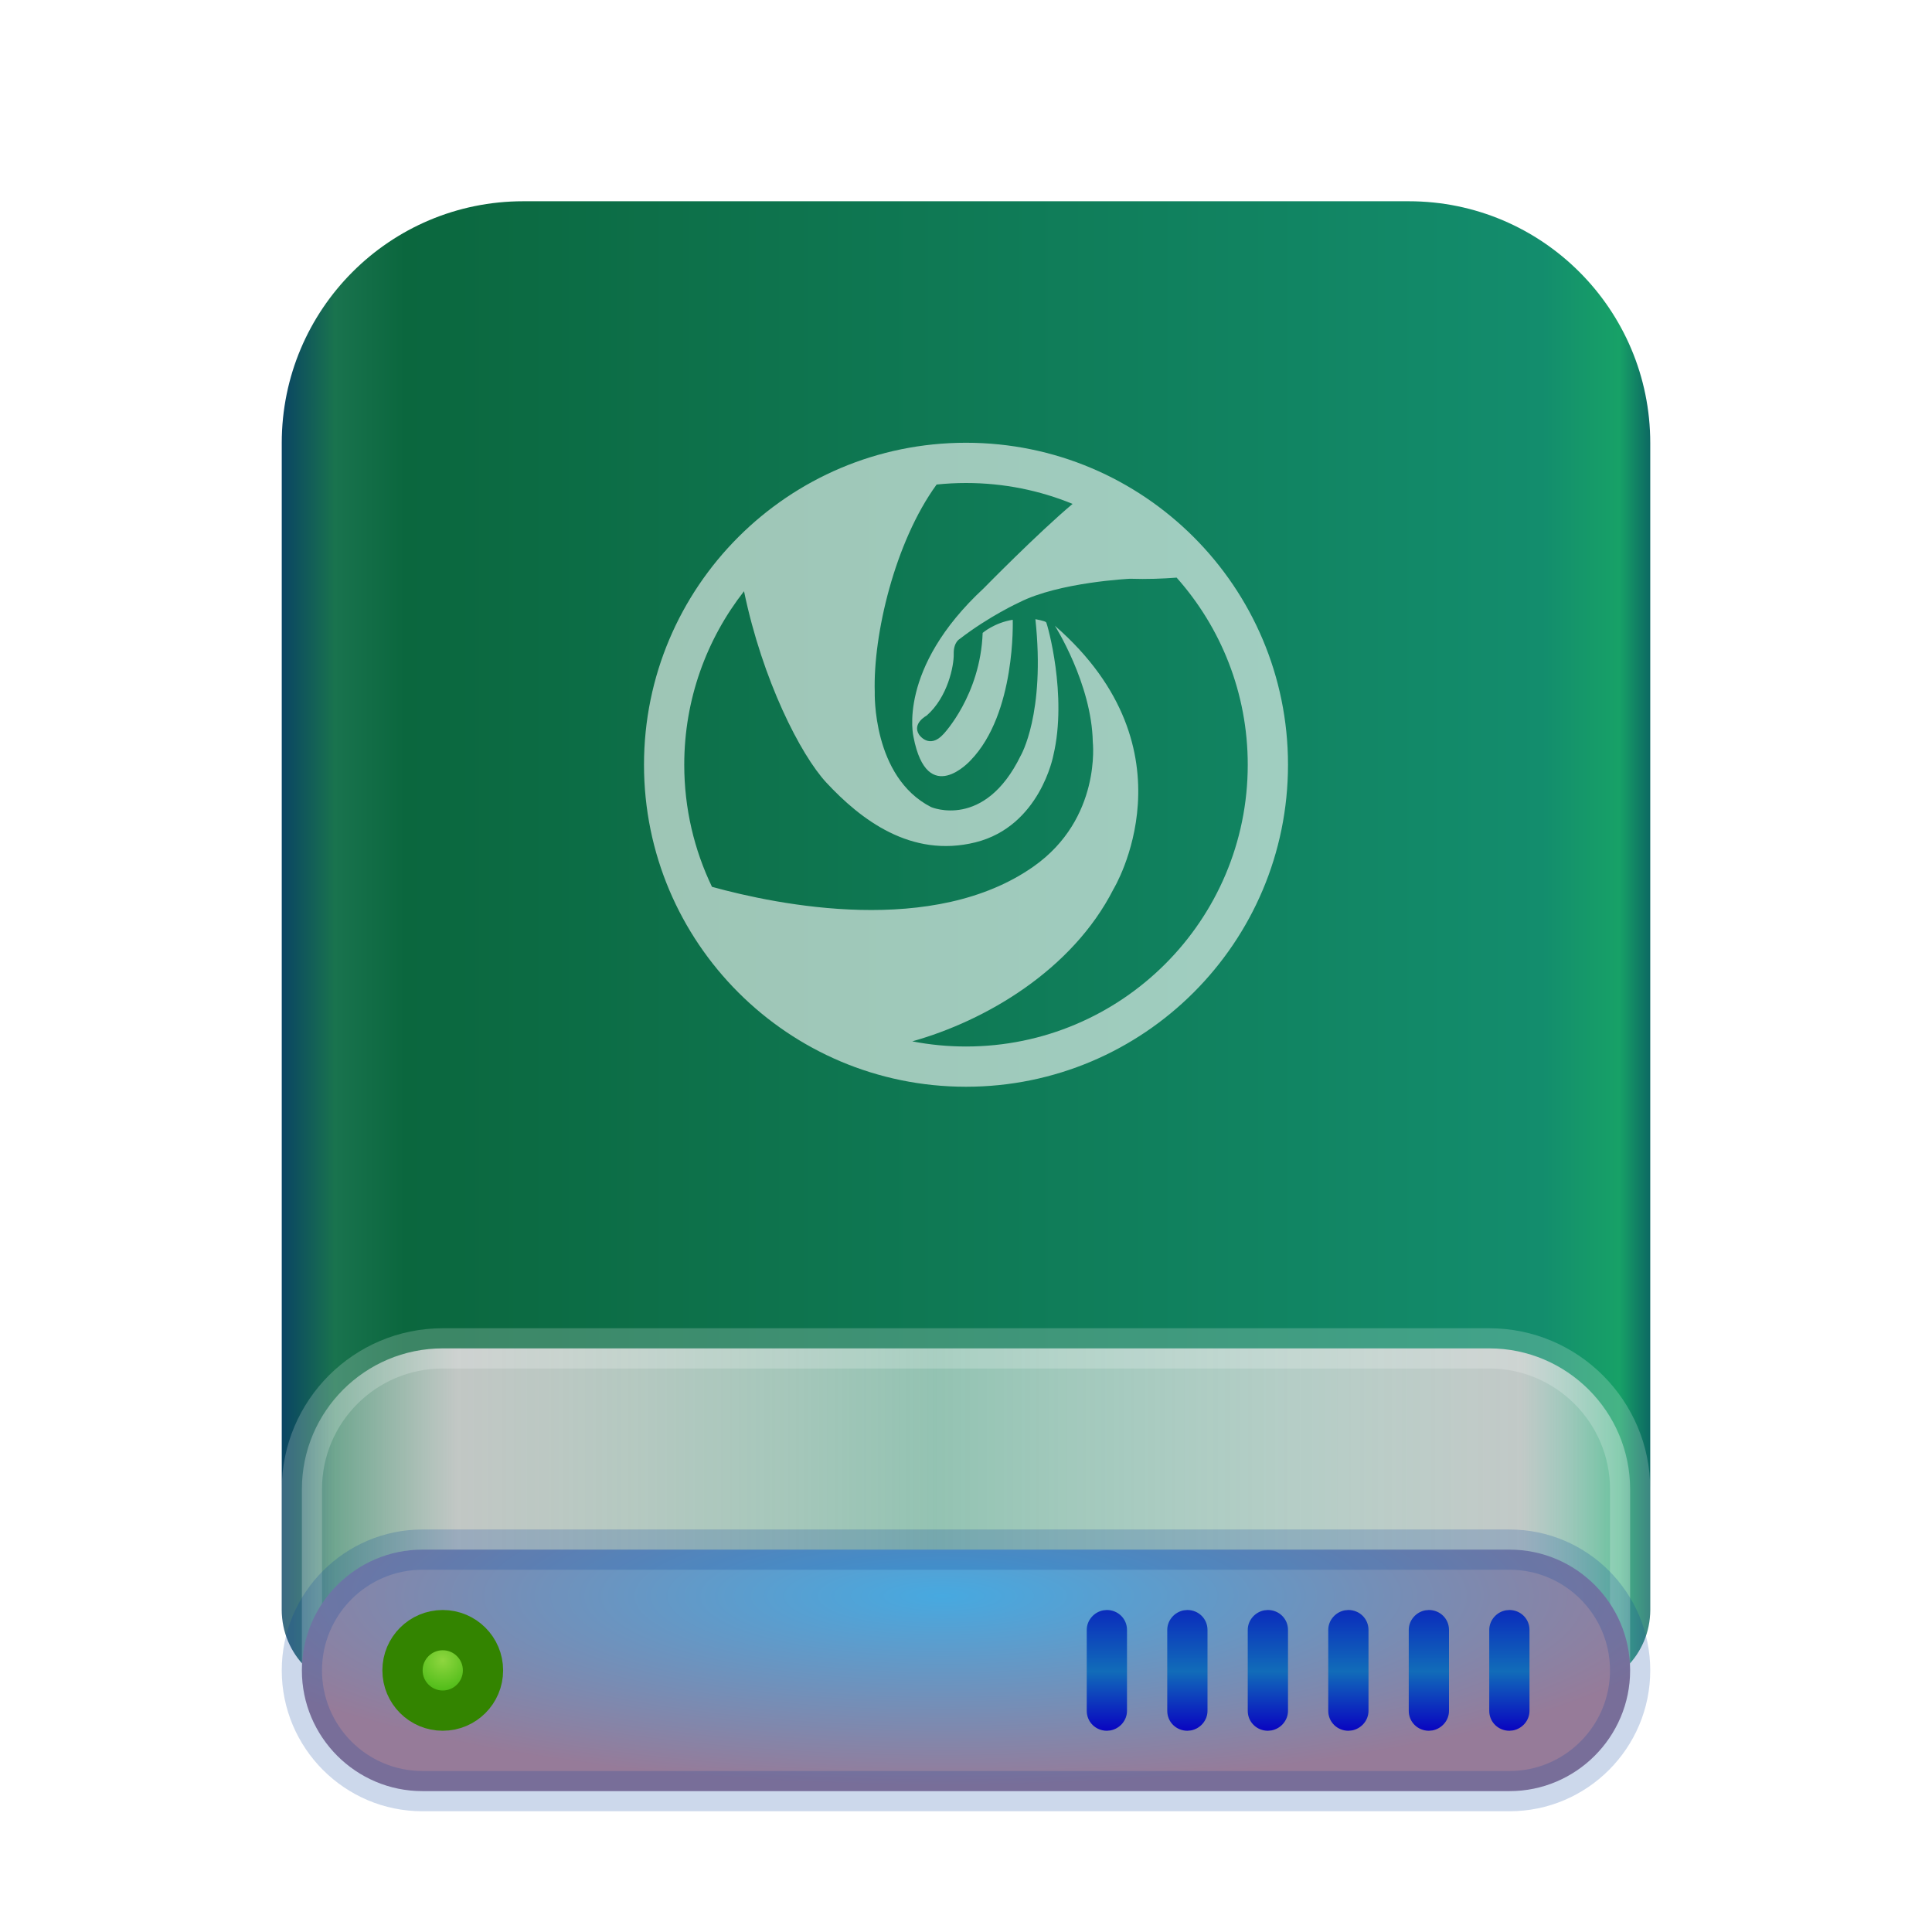 <svg xmlns="http://www.w3.org/2000/svg" width="48" height="48" viewBox="0 0 48 48">
  <defs>
    <filter id="drive-harddisk-deepin-a" width="138.2%" height="132.5%" x="-19.1%" y="-16.2%" filterUnits="objectBoundingBox">
      <feOffset dy="1" in="SourceAlpha" result="shadowOffsetOuter1"/>
      <feGaussianBlur in="shadowOffsetOuter1" result="shadowBlurOuter1" stdDeviation="1"/>
      <feComposite in="shadowBlurOuter1" in2="SourceAlpha" operator="out" result="shadowBlurOuter1"/>
      <feColorMatrix in="shadowBlurOuter1" result="shadowMatrixOuter1" values="0 0 0 0 0   0 0 0 0 0   0 0 0 0 0  0 0 0 0.2 0"/>
      <feMerge>
        <feMergeNode in="shadowMatrixOuter1"/>
        <feMergeNode in="SourceGraphic"/>
      </feMerge>
    </filter>
    <linearGradient id="drive-harddisk-deepin-b" x1="102.549%" x2="-2.652%" y1="57.682%" y2="57.682%">
      <stop offset="0%" stop-color="#00285D"/>
      <stop offset="4.571%" stop-color="#17A167"/>
      <stop offset="9.931%" stop-color="#138D6D"/>
      <stop offset="88.945%" stop-color="#0B673E"/>
      <stop offset="93.793%" stop-color="#19734E"/>
      <stop offset="100%" stop-color="#002472"/>
    </linearGradient>
    <linearGradient id="drive-harddisk-deepin-c" x1="100%" x2="0%" y1="56.43%" y2="56.43%">
      <stop offset="0%" stop-color="#FFF" stop-opacity=".29"/>
      <stop offset="8.389%" stop-color="#CDCDCD" stop-opacity=".94"/>
      <stop offset="52.356%" stop-color="#FFF" stop-opacity=".55"/>
      <stop offset="88.168%" stop-color="#CDCDCD" stop-opacity=".94"/>
      <stop offset="100%" stop-color="#FFF" stop-opacity=".24"/>
    </linearGradient>
    <radialGradient id="drive-harddisk-deepin-d" cx="48.239%" cy="19.103%" r="78.654%" fx="48.239%" fy="19.103%" gradientTransform="matrix(0 1 -.737 0 .623 -.291)">
      <stop offset="0%" stop-color="#47A9E0"/>
      <stop offset="100%" stop-color="#967B99"/>
    </radialGradient>
    <linearGradient id="drive-harddisk-deepin-e" x1="50%" x2="50%" y1="0%" y2="100%">
      <stop offset="0%" stop-color="#0A2CBC"/>
      <stop offset="50.85%" stop-color="#116CB9"/>
      <stop offset="100%" stop-color="#0904C1"/>
    </linearGradient>
    <radialGradient id="drive-harddisk-deepin-f" cx="50%" cy="37.643%" r="62.357%" fx="50%" fy="37.643%">
      <stop offset="0%" stop-color="#8ED63F"/>
      <stop offset="100%" stop-color="#28AC00"/>
    </radialGradient>
  </defs>
  <g fill="none" fill-rule="evenodd">
    <g filter="url(#drive-harddisk-deepin-a)" transform="translate(7 4)">
      <path fill="url(#drive-harddisk-deepin-b)" d="M0,6.006 C0,2.689 2.682,0 6,0 L28,0 C31.314,0 34,2.691 34,6.006 L34,34.998 C34,36.103 33.108,37 32,37 L2,37 C0.895,37 0,36.104 0,34.998 L0,6.006 Z"/>
      <path fill="url(#drive-harddisk-deepin-c)" stroke="#FFF" stroke-opacity=".2" d="M0.5,32 L0.5,36.49 C0.5,36.499 0.501,36.5 0.507,36.5 L33.493,36.5 C33.501,36.5 33.5,36.501 33.5,36.49 L33.5,32 C33.5,30.073 31.93,28.5 30,28.5 L4,28.5 C2.068,28.5 0.5,30.067 0.5,32 Z"/>
      <path fill="url(#drive-harddisk-deepin-d)" stroke="#003D9C" stroke-opacity=".2" d="M0.5,36.5 C0.5,38.155 1.842,39.5 3.495,39.5 L30.505,39.5 C32.155,39.5 33.5,38.154 33.5,36.5 C33.5,34.845 32.158,33.5 30.505,33.5 L3.495,33.5 C1.845,33.5 0.5,34.846 0.5,36.5 Z"/>
      <path fill="url(#drive-harddisk-deepin-e)" d="M11,0 C11.276,0 11.5,0.216 11.5,0.495 L11.5,2.505 C11.5,2.748 11.317,2.95 11.088,2.992 L11,3 C10.724,3 10.5,2.784 10.5,2.505 L10.5,0.495 C10.5,0.252 10.683,0.05 10.912,0.008 L11,0 Z M9,0 C9.276,0 9.5,0.216 9.5,0.495 L9.5,2.505 C9.5,2.748 9.317,2.95 9.088,2.992 L9,3 C8.724,3 8.5,2.784 8.5,2.505 L8.5,0.495 C8.5,0.252 8.683,0.05 8.912,0.008 L9,0 Z M7,0 C7.276,0 7.5,0.216 7.5,0.495 L7.5,2.505 C7.5,2.748 7.317,2.95 7.088,2.992 L7,3 C6.724,3 6.5,2.784 6.5,2.505 L6.5,0.495 C6.5,0.252 6.683,0.05 6.912,0.008 L7,0 Z M5,0 C5.276,0 5.5,0.216 5.5,0.495 L5.5,2.505 C5.5,2.748 5.317,2.95 5.088,2.992 L5,3 C4.724,3 4.5,2.784 4.5,2.505 L4.5,0.495 C4.5,0.252 4.683,0.05 4.912,0.008 L5,0 Z M3,0 C3.276,0 3.5,0.216 3.5,0.495 L3.5,2.505 C3.5,2.748 3.317,2.95 3.088,2.992 L3,3 C2.724,3 2.5,2.784 2.5,2.505 L2.5,0.495 C2.5,0.252 2.683,0.05 2.912,0.008 L3,0 Z M1,0 C1.276,0 1.5,0.216 1.5,0.495 L1.5,2.505 C1.5,2.748 1.317,2.95 1.088,2.992 L1,3 C0.724,3 0.5,2.784 0.5,2.505 L0.5,0.495 C0.5,0.252 0.683,0.05 0.912,0.008 L1,0 Z" transform="translate(19.5 35)"/>
      <path fill="url(#drive-harddisk-deepin-f)" stroke="#338400" d="M4,37.5 C4.552,37.5 5,37.052 5,36.5 C5,35.948 4.552,35.5 4,35.5 C3.448,35.5 3,35.948 3,36.5 C3,37.052 3.448,37.5 4,37.5 Z"/>
    </g>
    <path fill="#FFF" fill-opacity=".6" d="M24,26 C23.543,26 23.096,25.956 22.665,25.872 C24.48,25.364 26.637,24.108 27.663,22.092 C27.663,22.092 29.765,18.647 26.208,15.546 C26.208,15.546 27.122,16.985 27.15,18.432 C27.15,18.432 27.368,20.335 25.684,21.524 C23.202,23.276 19.335,22.487 17.689,22.033 C17.248,21.115 17,20.087 17,19 C17,17.374 17.555,15.878 18.485,14.689 C18.944,16.904 19.892,18.754 20.529,19.442 C21.379,20.356 22.63,21.327 24.237,20.927 C25.843,20.525 26.17,18.768 26.17,18.768 C26.525,17.275 26.019,15.5 25.992,15.462 C25.965,15.425 25.724,15.384 25.724,15.384 C25.976,17.737 25.357,18.778 25.357,18.778 C24.457,20.623 23.134,20.052 23.134,20.052 C21.664,19.303 21.733,17.191 21.733,17.191 C21.69,15.775 22.23,13.468 23.27,12.038 C23.51,12.013 23.753,12 24,12 C24.937,12 25.831,12.184 26.648,12.519 C25.78,13.248 24.443,14.613 24.443,14.613 C22.276,16.621 22.696,18.311 22.696,18.311 C23.04,20.086 24.115,18.89 24.115,18.89 C25.245,17.723 25.161,15.398 25.161,15.398 C24.703,15.472 24.414,15.724 24.414,15.724 C24.358,17.275 23.442,18.236 23.442,18.236 C23.088,18.628 22.836,18.255 22.836,18.255 C22.65,17.975 23.022,17.779 23.022,17.779 C23.546,17.321 23.702,16.54 23.695,16.247 C23.688,15.953 23.844,15.874 23.844,15.874 C24.583,15.304 25.32,14.968 25.32,14.968 C26.31,14.463 28.075,14.379 28.075,14.379 C28.493,14.393 28.894,14.377 29.233,14.351 C30.332,15.587 31,17.216 31,19 C31,22.866 27.866,26 24,26 M16,19 C16,23.418 19.582,27 24,27 C28.418,27 32,23.418 32,19 C32,14.582 28.418,11 24,11 C19.582,11 16,14.582 16,19 Z"/>
  </g>
</svg>
